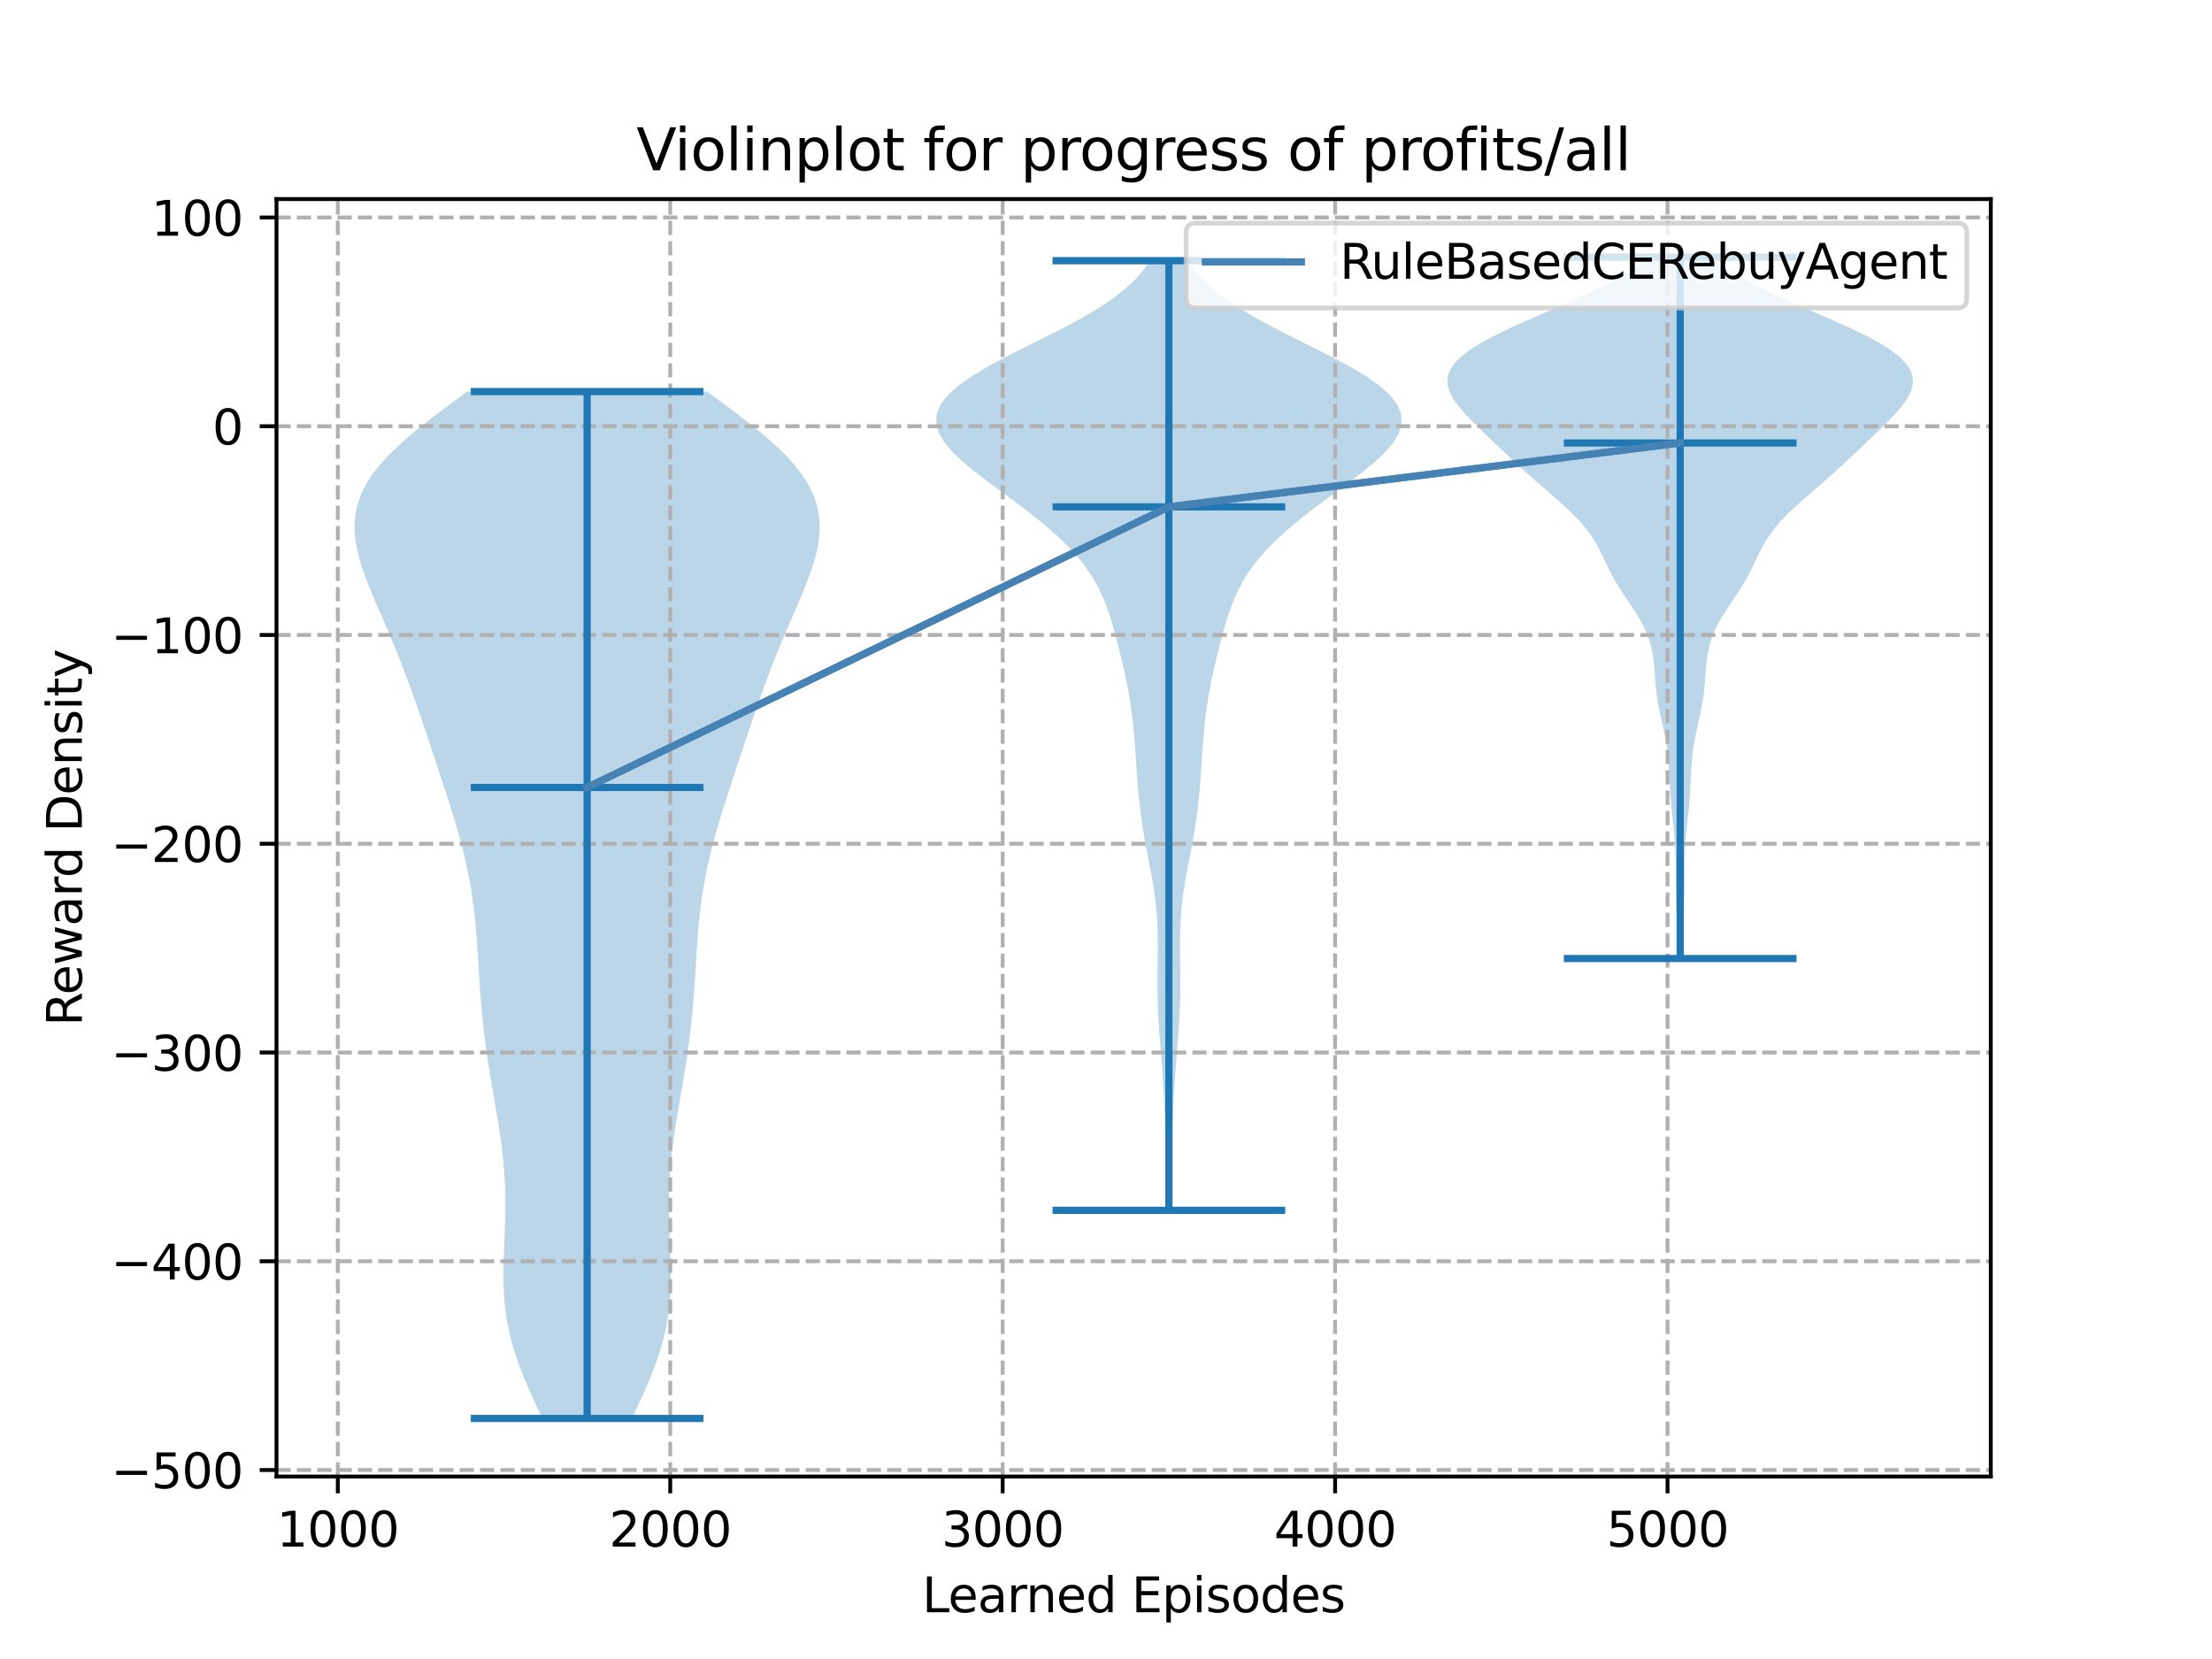 <?xml version="1.0" encoding="utf-8" standalone="no"?>
<!DOCTYPE svg PUBLIC "-//W3C//DTD SVG 1.1//EN"
  "http://www.w3.org/Graphics/SVG/1.1/DTD/svg11.dtd">
<svg xmlns:xlink="http://www.w3.org/1999/xlink" width="460.8pt" height="345.6pt" viewBox="0 0 460.8 345.6" xmlns="http://www.w3.org/2000/svg" version="1.1">
 <defs>
  <style type="text/css">*{stroke-linejoin: round; stroke-linecap: butt}</style>
 </defs>
 <g id="figure_1">
  <g id="patch_1">
   <path d="M 0 345.6 
L 460.8 345.6 
L 460.8 0 
L 0 0 
z
" style="fill: #ffffff"/>
  </g>
  <g id="axes_1">
   <g id="patch_2">
    <path d="M 57.6 307.584 
L 414.72 307.584 
L 414.72 41.472 
L 57.6 41.472 
z
" style="fill: #ffffff"/>
   </g>
   <g id="PolyCollection_1">
    <path d="M 131.655 295.488 
L 112.963 295.488 
L 111.96 293.327 
L 110.968 291.167 
L 110.007 289.006 
L 109.094 286.845 
L 108.247 284.684 
L 107.48 282.524 
L 106.806 280.363 
L 106.233 278.202 
L 105.765 276.041 
L 105.402 273.881 
L 105.141 271.72 
L 104.972 269.559 
L 104.886 267.398 
L 104.869 265.238 
L 104.903 263.077 
L 104.973 260.916 
L 105.061 258.755 
L 105.149 256.595 
L 105.223 254.434 
L 105.268 252.273 
L 105.275 250.112 
L 105.236 247.952 
L 105.145 245.791 
L 105.001 243.63 
L 104.805 241.469 
L 104.562 239.309 
L 104.277 237.148 
L 103.957 234.987 
L 103.611 232.826 
L 103.248 230.666 
L 102.876 228.505 
L 102.505 226.344 
L 102.141 224.183 
L 101.792 222.023 
L 101.463 219.862 
L 101.159 217.701 
L 100.882 215.54 
L 100.633 213.38 
L 100.413 211.219 
L 100.22 209.058 
L 100.051 206.897 
L 99.9 204.737 
L 99.763 202.576 
L 99.63 200.415 
L 99.495 198.254 
L 99.347 196.094 
L 99.179 193.933 
L 98.982 191.772 
L 98.747 189.611 
L 98.469 187.451 
L 98.142 185.29 
L 97.764 183.129 
L 97.334 180.968 
L 96.852 178.808 
L 96.321 176.647 
L 95.747 174.486 
L 95.134 172.325 
L 94.49 170.165 
L 93.82 168.004 
L 93.132 165.843 
L 92.43 163.682 
L 91.72 161.522 
L 91.005 159.361 
L 90.287 157.2 
L 89.567 155.039 
L 88.843 152.879 
L 88.114 150.718 
L 87.377 148.557 
L 86.627 146.396 
L 85.86 144.236 
L 85.073 142.075 
L 84.261 139.914 
L 83.424 137.753 
L 82.558 135.593 
L 81.666 133.432 
L 80.752 131.271 
L 79.821 129.11 
L 78.885 126.95 
L 77.959 124.789 
L 77.06 122.628 
L 76.213 120.467 
L 75.445 118.307 
L 74.787 116.146 
L 74.275 113.985 
L 73.945 111.824 
L 73.833 109.664 
L 73.972 107.503 
L 74.394 105.342 
L 75.121 103.181 
L 76.168 101.021 
L 77.542 98.86 
L 79.235 96.699 
L 81.23 94.538 
L 83.497 92.378 
L 85.996 90.217 
L 88.68 88.056 
L 91.493 85.895 
L 94.378 83.735 
L 97.274 81.574 
L 147.344 81.574 
L 147.344 81.574 
L 150.241 83.735 
L 153.125 85.895 
L 155.938 88.056 
L 158.622 90.217 
L 161.122 92.378 
L 163.389 94.538 
L 165.384 96.699 
L 167.077 98.86 
L 168.45 101.021 
L 169.498 103.181 
L 170.225 105.342 
L 170.646 107.503 
L 170.786 109.664 
L 170.673 111.824 
L 170.343 113.985 
L 169.831 116.146 
L 169.174 118.307 
L 168.406 120.467 
L 167.559 122.628 
L 166.66 124.789 
L 165.733 126.95 
L 164.797 129.11 
L 163.867 131.271 
L 162.952 133.432 
L 162.06 135.593 
L 161.195 137.753 
L 160.357 139.914 
L 159.546 142.075 
L 158.758 144.236 
L 157.992 146.396 
L 157.242 148.557 
L 156.504 150.718 
L 155.775 152.879 
L 155.052 155.039 
L 154.332 157.2 
L 153.614 159.361 
L 152.899 161.522 
L 152.189 163.682 
L 151.487 165.843 
L 150.798 168.004 
L 150.129 170.165 
L 149.484 172.325 
L 148.871 174.486 
L 148.297 176.647 
L 147.767 178.808 
L 147.285 180.968 
L 146.854 183.129 
L 146.476 185.29 
L 146.15 187.451 
L 145.871 189.611 
L 145.637 191.772 
L 145.439 193.933 
L 145.271 196.094 
L 145.124 198.254 
L 144.989 200.415 
L 144.856 202.576 
L 144.718 204.737 
L 144.568 206.897 
L 144.398 209.058 
L 144.205 211.219 
L 143.985 213.38 
L 143.737 215.54 
L 143.46 217.701 
L 143.155 219.862 
L 142.826 222.023 
L 142.477 224.183 
L 142.114 226.344 
L 141.742 228.505 
L 141.371 230.666 
L 141.008 232.826 
L 140.662 234.987 
L 140.342 237.148 
L 140.057 239.309 
L 139.813 241.469 
L 139.618 243.63 
L 139.474 245.791 
L 139.383 247.952 
L 139.343 250.112 
L 139.35 252.273 
L 139.396 254.434 
L 139.47 256.595 
L 139.558 258.755 
L 139.646 260.916 
L 139.715 263.077 
L 139.75 265.238 
L 139.732 267.398 
L 139.646 269.559 
L 139.478 271.72 
L 139.216 273.881 
L 138.853 276.041 
L 138.385 278.202 
L 137.812 280.363 
L 137.138 282.524 
L 136.372 284.684 
L 135.525 286.845 
L 134.612 289.006 
L 133.65 291.167 
L 132.659 293.327 
L 131.655 295.488 
z
" clip-path="url(#p2d60d3fdd9)" style="fill: #1f77b4; fill-opacity: 0.3"/>
   </g>
   <g id="PolyCollection_2">
    <path d="M 243.951 252.131 
L 243.05 252.131 
L 243.011 250.133 
L 242.979 248.135 
L 242.951 246.136 
L 242.926 244.138 
L 242.9 242.14 
L 242.869 240.142 
L 242.83 238.144 
L 242.782 236.145 
L 242.721 234.147 
L 242.648 232.149 
L 242.56 230.151 
L 242.457 228.152 
L 242.339 226.154 
L 242.206 224.156 
L 242.06 222.158 
L 241.904 220.16 
L 241.743 218.161 
L 241.587 216.163 
L 241.443 214.165 
L 241.319 212.167 
L 241.223 210.168 
L 241.159 208.17 
L 241.127 206.172 
L 241.122 204.174 
L 241.139 202.176 
L 241.164 200.177 
L 241.185 198.179 
L 241.187 196.181 
L 241.157 194.183 
L 241.081 192.185 
L 240.95 190.186 
L 240.76 188.188 
L 240.51 186.19 
L 240.205 184.192 
L 239.857 182.193 
L 239.479 180.195 
L 239.09 178.197 
L 238.705 176.199 
L 238.342 174.201 
L 238.01 172.202 
L 237.717 170.204 
L 237.466 168.206 
L 237.252 166.208 
L 237.071 164.209 
L 236.913 162.211 
L 236.771 160.213 
L 236.636 158.215 
L 236.498 156.217 
L 236.348 154.218 
L 236.177 152.22 
L 235.975 150.222 
L 235.733 148.224 
L 235.446 146.225 
L 235.11 144.227 
L 234.727 142.229 
L 234.303 140.231 
L 233.847 138.233 
L 233.365 136.234 
L 232.864 134.236 
L 232.341 132.238 
L 231.785 130.24 
L 231.175 128.241 
L 230.483 126.243 
L 229.676 124.245 
L 228.719 122.247 
L 227.582 120.249 
L 226.241 118.25 
L 224.681 116.252 
L 222.897 114.254 
L 220.895 112.256 
L 218.687 110.257 
L 216.296 108.259 
L 213.752 106.261 
L 211.096 104.263 
L 208.382 102.265 
L 205.678 100.266 
L 203.068 98.268 
L 200.648 96.27 
L 198.526 94.272 
L 196.812 92.273 
L 195.614 90.275 
L 195.024 88.277 
L 195.115 86.279 
L 195.928 84.281 
L 197.468 82.282 
L 199.701 80.284 
L 202.553 78.286 
L 205.915 76.288 
L 209.65 74.289 
L 213.605 72.291 
L 217.622 70.293 
L 221.551 68.295 
L 225.262 66.297 
L 228.654 64.298 
L 231.66 62.3 
L 234.243 60.302 
L 236.401 58.304 
L 238.156 56.306 
L 239.547 54.307 
L 247.454 54.307 
L 247.454 54.307 
L 248.845 56.306 
L 250.6 58.304 
L 252.758 60.302 
L 255.342 62.3 
L 258.347 64.298 
L 261.74 66.297 
L 265.451 68.295 
L 269.38 70.293 
L 273.396 72.291 
L 277.351 74.289 
L 281.086 76.288 
L 284.448 78.286 
L 287.3 80.284 
L 289.533 82.282 
L 291.073 84.281 
L 291.886 86.279 
L 291.977 88.277 
L 291.388 90.275 
L 290.189 92.273 
L 288.476 94.272 
L 286.353 96.27 
L 283.934 98.268 
L 281.323 100.266 
L 278.619 102.265 
L 275.905 104.263 
L 273.249 106.261 
L 270.705 108.259 
L 268.314 110.257 
L 266.107 112.256 
L 264.104 114.254 
L 262.321 116.252 
L 260.761 118.25 
L 259.419 120.249 
L 258.282 122.247 
L 257.325 124.245 
L 256.518 126.243 
L 255.827 128.241 
L 255.217 130.24 
L 254.66 132.238 
L 254.137 134.236 
L 253.636 136.234 
L 253.155 138.233 
L 252.698 140.231 
L 252.275 142.229 
L 251.892 144.227 
L 251.556 146.225 
L 251.268 148.224 
L 251.026 150.222 
L 250.824 152.22 
L 250.653 154.218 
L 250.504 156.217 
L 250.366 158.215 
L 250.23 160.213 
L 250.088 162.211 
L 249.931 164.209 
L 249.749 166.208 
L 249.536 168.206 
L 249.284 170.204 
L 248.992 172.202 
L 248.66 174.201 
L 248.296 176.199 
L 247.912 178.197 
L 247.522 180.195 
L 247.145 182.193 
L 246.796 184.192 
L 246.492 186.19 
L 246.242 188.188 
L 246.051 190.186 
L 245.921 192.185 
L 245.845 194.183 
L 245.814 196.181 
L 245.817 198.179 
L 245.838 200.177 
L 245.863 202.176 
L 245.879 204.174 
L 245.875 206.172 
L 245.842 208.17 
L 245.778 210.168 
L 245.682 212.167 
L 245.559 214.165 
L 245.414 216.163 
L 245.258 218.161 
L 245.098 220.16 
L 244.942 222.158 
L 244.795 224.156 
L 244.662 226.154 
L 244.544 228.152 
L 244.441 230.151 
L 244.354 232.149 
L 244.28 234.147 
L 244.22 236.145 
L 244.171 238.144 
L 244.133 240.142 
L 244.102 242.14 
L 244.076 244.138 
L 244.05 246.136 
L 244.023 248.135 
L 243.99 250.133 
L 243.951 252.131 
z
" clip-path="url(#p2d60d3fdd9)" style="fill: #1f77b4; fill-opacity: 0.3"/>
   </g>
   <g id="PolyCollection_3">
    <path d="M 350.385 199.685 
L 349.637 199.685 
L 349.593 198.209 
L 349.545 196.734 
L 349.49 195.258 
L 349.429 193.782 
L 349.362 192.306 
L 349.292 190.83 
L 349.225 189.354 
L 349.167 187.878 
L 349.123 186.402 
L 349.095 184.926 
L 349.082 183.45 
L 349.077 181.974 
L 349.07 180.498 
L 349.05 179.022 
L 349.008 177.546 
L 348.936 176.07 
L 348.832 174.595 
L 348.7 173.119 
L 348.55 171.643 
L 348.391 170.167 
L 348.239 168.691 
L 348.102 167.215 
L 347.988 165.739 
L 347.897 164.263 
L 347.822 162.787 
L 347.751 161.311 
L 347.669 159.835 
L 347.559 158.359 
L 347.407 156.883 
L 347.206 155.407 
L 346.954 153.931 
L 346.658 152.456 
L 346.334 150.98 
L 346.003 149.504 
L 345.686 148.028 
L 345.404 146.552 
L 345.17 145.076 
L 344.989 143.6 
L 344.853 142.124 
L 344.742 140.648 
L 344.631 139.172 
L 344.486 137.696 
L 344.275 136.22 
L 343.97 134.744 
L 343.547 133.268 
L 342.994 131.792 
L 342.308 130.317 
L 341.498 128.841 
L 340.59 127.365 
L 339.616 125.889 
L 338.619 124.413 
L 337.644 122.937 
L 336.726 121.461 
L 335.885 119.985 
L 335.122 118.509 
L 334.413 117.033 
L 333.715 115.557 
L 332.975 114.081 
L 332.138 112.605 
L 331.162 111.129 
L 330.021 109.653 
L 328.711 108.178 
L 327.249 106.702 
L 325.668 105.226 
L 324.007 103.75 
L 322.308 102.274 
L 320.605 100.798 
L 318.924 99.322 
L 317.279 97.846 
L 315.671 96.37 
L 314.094 94.894 
L 312.537 93.418 
L 310.99 91.942 
L 309.452 90.466 
L 307.931 88.99 
L 306.451 87.514 
L 305.052 86.039 
L 303.791 84.563 
L 302.735 83.087 
L 301.958 81.611 
L 301.536 80.135 
L 301.534 78.659 
L 302.003 77.183 
L 302.97 75.707 
L 304.439 74.231 
L 306.387 72.755 
L 308.771 71.279 
L 311.53 69.803 
L 314.591 68.327 
L 317.871 66.851 
L 321.281 65.375 
L 324.728 63.9 
L 328.12 62.424 
L 331.371 60.948 
L 334.406 59.472 
L 337.169 57.996 
L 339.623 56.52 
L 341.753 55.044 
L 343.563 53.568 
L 356.458 53.568 
L 356.458 53.568 
L 358.268 55.044 
L 360.399 56.52 
L 362.853 57.996 
L 365.616 59.472 
L 368.651 60.948 
L 371.901 62.424 
L 375.293 63.9 
L 378.74 65.375 
L 382.15 66.851 
L 385.43 68.327 
L 388.492 69.803 
L 391.251 71.279 
L 393.635 72.755 
L 395.583 74.231 
L 397.051 75.707 
L 398.018 77.183 
L 398.487 78.659 
L 398.486 80.135 
L 398.063 81.611 
L 397.287 83.087 
L 396.23 84.563 
L 394.969 86.039 
L 393.571 87.514 
L 392.091 88.99 
L 390.569 90.466 
L 389.031 91.942 
L 387.485 93.418 
L 385.928 94.894 
L 384.351 96.37 
L 382.743 97.846 
L 381.097 99.322 
L 379.416 100.798 
L 377.713 102.274 
L 376.014 103.75 
L 374.353 105.226 
L 372.772 106.702 
L 371.31 108.178 
L 370.001 109.653 
L 368.86 111.129 
L 367.883 112.605 
L 367.047 114.081 
L 366.306 115.557 
L 365.608 117.033 
L 364.899 118.509 
L 364.136 119.985 
L 363.296 121.461 
L 362.378 122.937 
L 361.402 124.413 
L 360.406 125.889 
L 359.432 127.365 
L 358.523 128.841 
L 357.714 130.317 
L 357.027 131.792 
L 356.474 133.268 
L 356.051 134.744 
L 355.746 136.22 
L 355.536 137.696 
L 355.391 139.172 
L 355.279 140.648 
L 355.169 142.124 
L 355.032 143.6 
L 354.851 145.076 
L 354.618 146.552 
L 354.336 148.028 
L 354.019 149.504 
L 353.687 150.98 
L 353.363 152.456 
L 353.068 153.931 
L 352.816 155.407 
L 352.614 156.883 
L 352.462 158.359 
L 352.352 159.835 
L 352.27 161.311 
L 352.199 162.787 
L 352.124 164.263 
L 352.033 165.739 
L 351.919 167.215 
L 351.783 168.691 
L 351.63 170.167 
L 351.472 171.643 
L 351.321 173.119 
L 351.19 174.595 
L 351.086 176.07 
L 351.014 177.546 
L 350.971 179.022 
L 350.952 180.498 
L 350.945 181.974 
L 350.94 183.45 
L 350.926 184.926 
L 350.899 186.402 
L 350.855 187.878 
L 350.797 189.354 
L 350.73 190.83 
L 350.66 192.306 
L 350.592 193.782 
L 350.531 195.258 
L 350.477 196.734 
L 350.429 198.209 
L 350.385 199.685 
z
" clip-path="url(#p2d60d3fdd9)" style="fill: #1f77b4; fill-opacity: 0.3"/>
   </g>
   <g id="matplotlib.axis_1">
    <g id="xtick_1">
     <g id="line2d_1">
      <path d="M 70.37 307.584 
L 70.37 41.472 
" clip-path="url(#p2d60d3fdd9)" style="fill: none; stroke-dasharray: 2.96,1.28; stroke-dashoffset: 0; stroke: #b0b0b0; stroke-width: 0.8"/>
     </g>
     <g id="line2d_2">
      <defs>
       <path id="m033ba14852" d="M 0 0 
L 0 3.5 
" style="stroke: #000000; stroke-width: 0.8"/>
      </defs>
      <g>
       <use xlink:href="#m033ba14852" x="70.37" y="307.584" style="stroke: #000000; stroke-width: 0.8"/>
      </g>
     </g>
     <g id="text_1">
      <!-- 1000 -->
      <g transform="translate(57.645 322.182)scale(0.1 -0.1)">
       <defs>
        <path id="DejaVuSans-31" d="M 794 531 
L 1825 531 
L 1825 4091 
L 703 3866 
L 703 4441 
L 1819 4666 
L 2450 4666 
L 2450 531 
L 3481 531 
L 3481 0 
L 794 0 
L 794 531 
z
" transform="scale(0.016)"/>
        <path id="DejaVuSans-30" d="M 2034 4250 
Q 1547 4250 1301 3770 
Q 1056 3291 1056 2328 
Q 1056 1369 1301 889 
Q 1547 409 2034 409 
Q 2525 409 2770 889 
Q 3016 1369 3016 2328 
Q 3016 3291 2770 3770 
Q 2525 4250 2034 4250 
z
M 2034 4750 
Q 2819 4750 3233 4129 
Q 3647 3509 3647 2328 
Q 3647 1150 3233 529 
Q 2819 -91 2034 -91 
Q 1250 -91 836 529 
Q 422 1150 422 2328 
Q 422 3509 836 4129 
Q 1250 4750 2034 4750 
z
" transform="scale(0.016)"/>
       </defs>
       <use xlink:href="#DejaVuSans-31"/>
       <use xlink:href="#DejaVuSans-30" x="63.623"/>
       <use xlink:href="#DejaVuSans-30" x="127.246"/>
       <use xlink:href="#DejaVuSans-30" x="190.869"/>
      </g>
     </g>
    </g>
    <g id="xtick_2">
     <g id="line2d_3">
      <path d="M 139.622 307.584 
L 139.622 41.472 
" clip-path="url(#p2d60d3fdd9)" style="fill: none; stroke-dasharray: 2.96,1.28; stroke-dashoffset: 0; stroke: #b0b0b0; stroke-width: 0.8"/>
     </g>
     <g id="line2d_4">
      <g>
       <use xlink:href="#m033ba14852" x="139.622" y="307.584" style="stroke: #000000; stroke-width: 0.8"/>
      </g>
     </g>
     <g id="text_2">
      <!-- 2000 -->
      <g transform="translate(126.897 322.182)scale(0.1 -0.1)">
       <defs>
        <path id="DejaVuSans-32" d="M 1228 531 
L 3431 531 
L 3431 0 
L 469 0 
L 469 531 
Q 828 903 1448 1529 
Q 2069 2156 2228 2338 
Q 2531 2678 2651 2914 
Q 2772 3150 2772 3378 
Q 2772 3750 2511 3984 
Q 2250 4219 1831 4219 
Q 1534 4219 1204 4116 
Q 875 4013 500 3803 
L 500 4441 
Q 881 4594 1212 4672 
Q 1544 4750 1819 4750 
Q 2544 4750 2975 4387 
Q 3406 4025 3406 3419 
Q 3406 3131 3298 2873 
Q 3191 2616 2906 2266 
Q 2828 2175 2409 1742 
Q 1991 1309 1228 531 
z
" transform="scale(0.016)"/>
       </defs>
       <use xlink:href="#DejaVuSans-32"/>
       <use xlink:href="#DejaVuSans-30" x="63.623"/>
       <use xlink:href="#DejaVuSans-30" x="127.246"/>
       <use xlink:href="#DejaVuSans-30" x="190.869"/>
      </g>
     </g>
    </g>
    <g id="xtick_3">
     <g id="line2d_5">
      <path d="M 208.875 307.584 
L 208.875 41.472 
" clip-path="url(#p2d60d3fdd9)" style="fill: none; stroke-dasharray: 2.96,1.28; stroke-dashoffset: 0; stroke: #b0b0b0; stroke-width: 0.8"/>
     </g>
     <g id="line2d_6">
      <g>
       <use xlink:href="#m033ba14852" x="208.875" y="307.584" style="stroke: #000000; stroke-width: 0.8"/>
      </g>
     </g>
     <g id="text_3">
      <!-- 3000 -->
      <g transform="translate(196.15 322.182)scale(0.1 -0.1)">
       <defs>
        <path id="DejaVuSans-33" d="M 2597 2516 
Q 3050 2419 3304 2112 
Q 3559 1806 3559 1356 
Q 3559 666 3084 287 
Q 2609 -91 1734 -91 
Q 1441 -91 1130 -33 
Q 819 25 488 141 
L 488 750 
Q 750 597 1062 519 
Q 1375 441 1716 441 
Q 2309 441 2620 675 
Q 2931 909 2931 1356 
Q 2931 1769 2642 2001 
Q 2353 2234 1838 2234 
L 1294 2234 
L 1294 2753 
L 1863 2753 
Q 2328 2753 2575 2939 
Q 2822 3125 2822 3475 
Q 2822 3834 2567 4026 
Q 2313 4219 1838 4219 
Q 1578 4219 1281 4162 
Q 984 4106 628 3988 
L 628 4550 
Q 988 4650 1302 4700 
Q 1616 4750 1894 4750 
Q 2613 4750 3031 4423 
Q 3450 4097 3450 3541 
Q 3450 3153 3228 2886 
Q 3006 2619 2597 2516 
z
" transform="scale(0.016)"/>
       </defs>
       <use xlink:href="#DejaVuSans-33"/>
       <use xlink:href="#DejaVuSans-30" x="63.623"/>
       <use xlink:href="#DejaVuSans-30" x="127.246"/>
       <use xlink:href="#DejaVuSans-30" x="190.869"/>
      </g>
     </g>
    </g>
    <g id="xtick_4">
     <g id="line2d_7">
      <path d="M 278.127 307.584 
L 278.127 41.472 
" clip-path="url(#p2d60d3fdd9)" style="fill: none; stroke-dasharray: 2.96,1.28; stroke-dashoffset: 0; stroke: #b0b0b0; stroke-width: 0.8"/>
     </g>
     <g id="line2d_8">
      <g>
       <use xlink:href="#m033ba14852" x="278.127" y="307.584" style="stroke: #000000; stroke-width: 0.8"/>
      </g>
     </g>
     <g id="text_4">
      <!-- 4000 -->
      <g transform="translate(265.402 322.182)scale(0.1 -0.1)">
       <defs>
        <path id="DejaVuSans-34" d="M 2419 4116 
L 825 1625 
L 2419 1625 
L 2419 4116 
z
M 2253 4666 
L 3047 4666 
L 3047 1625 
L 3713 1625 
L 3713 1100 
L 3047 1100 
L 3047 0 
L 2419 0 
L 2419 1100 
L 313 1100 
L 313 1709 
L 2253 4666 
z
" transform="scale(0.016)"/>
       </defs>
       <use xlink:href="#DejaVuSans-34"/>
       <use xlink:href="#DejaVuSans-30" x="63.623"/>
       <use xlink:href="#DejaVuSans-30" x="127.246"/>
       <use xlink:href="#DejaVuSans-30" x="190.869"/>
      </g>
     </g>
    </g>
    <g id="xtick_5">
     <g id="line2d_9">
      <path d="M 347.379 307.584 
L 347.379 41.472 
" clip-path="url(#p2d60d3fdd9)" style="fill: none; stroke-dasharray: 2.96,1.28; stroke-dashoffset: 0; stroke: #b0b0b0; stroke-width: 0.8"/>
     </g>
     <g id="line2d_10">
      <g>
       <use xlink:href="#m033ba14852" x="347.379" y="307.584" style="stroke: #000000; stroke-width: 0.8"/>
      </g>
     </g>
     <g id="text_5">
      <!-- 5000 -->
      <g transform="translate(334.654 322.182)scale(0.1 -0.1)">
       <defs>
        <path id="DejaVuSans-35" d="M 691 4666 
L 3169 4666 
L 3169 4134 
L 1269 4134 
L 1269 2991 
Q 1406 3038 1543 3061 
Q 1681 3084 1819 3084 
Q 2600 3084 3056 2656 
Q 3513 2228 3513 1497 
Q 3513 744 3044 326 
Q 2575 -91 1722 -91 
Q 1428 -91 1123 -41 
Q 819 9 494 109 
L 494 744 
Q 775 591 1075 516 
Q 1375 441 1709 441 
Q 2250 441 2565 725 
Q 2881 1009 2881 1497 
Q 2881 1984 2565 2268 
Q 2250 2553 1709 2553 
Q 1456 2553 1204 2497 
Q 953 2441 691 2322 
L 691 4666 
z
" transform="scale(0.016)"/>
       </defs>
       <use xlink:href="#DejaVuSans-35"/>
       <use xlink:href="#DejaVuSans-30" x="63.623"/>
       <use xlink:href="#DejaVuSans-30" x="127.246"/>
       <use xlink:href="#DejaVuSans-30" x="190.869"/>
      </g>
     </g>
    </g>
    <g id="text_6">
     <!-- Learned Episodes -->
     <g transform="translate(192.102 335.861)scale(0.1 -0.1)">
      <defs>
       <path id="DejaVuSans-4c" d="M 628 4666 
L 1259 4666 
L 1259 531 
L 3531 531 
L 3531 0 
L 628 0 
L 628 4666 
z
" transform="scale(0.016)"/>
       <path id="DejaVuSans-65" d="M 3597 1894 
L 3597 1613 
L 953 1613 
Q 991 1019 1311 708 
Q 1631 397 2203 397 
Q 2534 397 2845 478 
Q 3156 559 3463 722 
L 3463 178 
Q 3153 47 2828 -22 
Q 2503 -91 2169 -91 
Q 1331 -91 842 396 
Q 353 884 353 1716 
Q 353 2575 817 3079 
Q 1281 3584 2069 3584 
Q 2775 3584 3186 3129 
Q 3597 2675 3597 1894 
z
M 3022 2063 
Q 3016 2534 2758 2815 
Q 2500 3097 2075 3097 
Q 1594 3097 1305 2825 
Q 1016 2553 972 2059 
L 3022 2063 
z
" transform="scale(0.016)"/>
       <path id="DejaVuSans-61" d="M 2194 1759 
Q 1497 1759 1228 1600 
Q 959 1441 959 1056 
Q 959 750 1161 570 
Q 1363 391 1709 391 
Q 2188 391 2477 730 
Q 2766 1069 2766 1631 
L 2766 1759 
L 2194 1759 
z
M 3341 1997 
L 3341 0 
L 2766 0 
L 2766 531 
Q 2569 213 2275 61 
Q 1981 -91 1556 -91 
Q 1019 -91 701 211 
Q 384 513 384 1019 
Q 384 1609 779 1909 
Q 1175 2209 1959 2209 
L 2766 2209 
L 2766 2266 
Q 2766 2663 2505 2880 
Q 2244 3097 1772 3097 
Q 1472 3097 1187 3025 
Q 903 2953 641 2809 
L 641 3341 
Q 956 3463 1253 3523 
Q 1550 3584 1831 3584 
Q 2591 3584 2966 3190 
Q 3341 2797 3341 1997 
z
" transform="scale(0.016)"/>
       <path id="DejaVuSans-72" d="M 2631 2963 
Q 2534 3019 2420 3045 
Q 2306 3072 2169 3072 
Q 1681 3072 1420 2755 
Q 1159 2438 1159 1844 
L 1159 0 
L 581 0 
L 581 3500 
L 1159 3500 
L 1159 2956 
Q 1341 3275 1631 3429 
Q 1922 3584 2338 3584 
Q 2397 3584 2469 3576 
Q 2541 3569 2628 3553 
L 2631 2963 
z
" transform="scale(0.016)"/>
       <path id="DejaVuSans-6e" d="M 3513 2113 
L 3513 0 
L 2938 0 
L 2938 2094 
Q 2938 2591 2744 2837 
Q 2550 3084 2163 3084 
Q 1697 3084 1428 2787 
Q 1159 2491 1159 1978 
L 1159 0 
L 581 0 
L 581 3500 
L 1159 3500 
L 1159 2956 
Q 1366 3272 1645 3428 
Q 1925 3584 2291 3584 
Q 2894 3584 3203 3211 
Q 3513 2838 3513 2113 
z
" transform="scale(0.016)"/>
       <path id="DejaVuSans-64" d="M 2906 2969 
L 2906 4863 
L 3481 4863 
L 3481 0 
L 2906 0 
L 2906 525 
Q 2725 213 2448 61 
Q 2172 -91 1784 -91 
Q 1150 -91 751 415 
Q 353 922 353 1747 
Q 353 2572 751 3078 
Q 1150 3584 1784 3584 
Q 2172 3584 2448 3432 
Q 2725 3281 2906 2969 
z
M 947 1747 
Q 947 1113 1208 752 
Q 1469 391 1925 391 
Q 2381 391 2643 752 
Q 2906 1113 2906 1747 
Q 2906 2381 2643 2742 
Q 2381 3103 1925 3103 
Q 1469 3103 1208 2742 
Q 947 2381 947 1747 
z
" transform="scale(0.016)"/>
       <path id="DejaVuSans-20" transform="scale(0.016)"/>
       <path id="DejaVuSans-45" d="M 628 4666 
L 3578 4666 
L 3578 4134 
L 1259 4134 
L 1259 2753 
L 3481 2753 
L 3481 2222 
L 1259 2222 
L 1259 531 
L 3634 531 
L 3634 0 
L 628 0 
L 628 4666 
z
" transform="scale(0.016)"/>
       <path id="DejaVuSans-70" d="M 1159 525 
L 1159 -1331 
L 581 -1331 
L 581 3500 
L 1159 3500 
L 1159 2969 
Q 1341 3281 1617 3432 
Q 1894 3584 2278 3584 
Q 2916 3584 3314 3078 
Q 3713 2572 3713 1747 
Q 3713 922 3314 415 
Q 2916 -91 2278 -91 
Q 1894 -91 1617 61 
Q 1341 213 1159 525 
z
M 3116 1747 
Q 3116 2381 2855 2742 
Q 2594 3103 2138 3103 
Q 1681 3103 1420 2742 
Q 1159 2381 1159 1747 
Q 1159 1113 1420 752 
Q 1681 391 2138 391 
Q 2594 391 2855 752 
Q 3116 1113 3116 1747 
z
" transform="scale(0.016)"/>
       <path id="DejaVuSans-69" d="M 603 3500 
L 1178 3500 
L 1178 0 
L 603 0 
L 603 3500 
z
M 603 4863 
L 1178 4863 
L 1178 4134 
L 603 4134 
L 603 4863 
z
" transform="scale(0.016)"/>
       <path id="DejaVuSans-73" d="M 2834 3397 
L 2834 2853 
Q 2591 2978 2328 3040 
Q 2066 3103 1784 3103 
Q 1356 3103 1142 2972 
Q 928 2841 928 2578 
Q 928 2378 1081 2264 
Q 1234 2150 1697 2047 
L 1894 2003 
Q 2506 1872 2764 1633 
Q 3022 1394 3022 966 
Q 3022 478 2636 193 
Q 2250 -91 1575 -91 
Q 1294 -91 989 -36 
Q 684 19 347 128 
L 347 722 
Q 666 556 975 473 
Q 1284 391 1588 391 
Q 1994 391 2212 530 
Q 2431 669 2431 922 
Q 2431 1156 2273 1281 
Q 2116 1406 1581 1522 
L 1381 1569 
Q 847 1681 609 1914 
Q 372 2147 372 2553 
Q 372 3047 722 3315 
Q 1072 3584 1716 3584 
Q 2034 3584 2315 3537 
Q 2597 3491 2834 3397 
z
" transform="scale(0.016)"/>
       <path id="DejaVuSans-6f" d="M 1959 3097 
Q 1497 3097 1228 2736 
Q 959 2375 959 1747 
Q 959 1119 1226 758 
Q 1494 397 1959 397 
Q 2419 397 2687 759 
Q 2956 1122 2956 1747 
Q 2956 2369 2687 2733 
Q 2419 3097 1959 3097 
z
M 1959 3584 
Q 2709 3584 3137 3096 
Q 3566 2609 3566 1747 
Q 3566 888 3137 398 
Q 2709 -91 1959 -91 
Q 1206 -91 779 398 
Q 353 888 353 1747 
Q 353 2609 779 3096 
Q 1206 3584 1959 3584 
z
" transform="scale(0.016)"/>
      </defs>
      <use xlink:href="#DejaVuSans-4c"/>
      <use xlink:href="#DejaVuSans-65" x="53.963"/>
      <use xlink:href="#DejaVuSans-61" x="115.486"/>
      <use xlink:href="#DejaVuSans-72" x="176.766"/>
      <use xlink:href="#DejaVuSans-6e" x="216.129"/>
      <use xlink:href="#DejaVuSans-65" x="279.508"/>
      <use xlink:href="#DejaVuSans-64" x="341.031"/>
      <use xlink:href="#DejaVuSans-20" x="404.508"/>
      <use xlink:href="#DejaVuSans-45" x="436.295"/>
      <use xlink:href="#DejaVuSans-70" x="499.479"/>
      <use xlink:href="#DejaVuSans-69" x="562.955"/>
      <use xlink:href="#DejaVuSans-73" x="590.738"/>
      <use xlink:href="#DejaVuSans-6f" x="642.838"/>
      <use xlink:href="#DejaVuSans-64" x="704.02"/>
      <use xlink:href="#DejaVuSans-65" x="767.496"/>
      <use xlink:href="#DejaVuSans-73" x="829.02"/>
     </g>
    </g>
   </g>
   <g id="matplotlib.axis_2">
    <g id="ytick_1">
     <g id="line2d_11">
      <path d="M 57.6 306.229 
L 414.72 306.229 
" clip-path="url(#p2d60d3fdd9)" style="fill: none; stroke-dasharray: 2.96,1.28; stroke-dashoffset: 0; stroke: #b0b0b0; stroke-width: 0.8"/>
     </g>
     <g id="line2d_12">
      <defs>
       <path id="m7ae4706776" d="M 0 0 
L -3.5 0 
" style="stroke: #000000; stroke-width: 0.8"/>
      </defs>
      <g>
       <use xlink:href="#m7ae4706776" x="57.6" y="306.229" style="stroke: #000000; stroke-width: 0.8"/>
      </g>
     </g>
     <g id="text_7">
      <!-- −500 -->
      <g transform="translate(23.133 310.029)scale(0.1 -0.1)">
       <defs>
        <path id="DejaVuSans-2212" d="M 678 2272 
L 4684 2272 
L 4684 1741 
L 678 1741 
L 678 2272 
z
" transform="scale(0.016)"/>
       </defs>
       <use xlink:href="#DejaVuSans-2212"/>
       <use xlink:href="#DejaVuSans-35" x="83.789"/>
       <use xlink:href="#DejaVuSans-30" x="147.412"/>
       <use xlink:href="#DejaVuSans-30" x="211.035"/>
      </g>
     </g>
    </g>
    <g id="ytick_2">
     <g id="line2d_13">
      <path d="M 57.6 262.742 
L 414.72 262.742 
" clip-path="url(#p2d60d3fdd9)" style="fill: none; stroke-dasharray: 2.96,1.28; stroke-dashoffset: 0; stroke: #b0b0b0; stroke-width: 0.8"/>
     </g>
     <g id="line2d_14">
      <g>
       <use xlink:href="#m7ae4706776" x="57.6" y="262.742" style="stroke: #000000; stroke-width: 0.8"/>
      </g>
     </g>
     <g id="text_8">
      <!-- −400 -->
      <g transform="translate(23.133 266.541)scale(0.1 -0.1)">
       <use xlink:href="#DejaVuSans-2212"/>
       <use xlink:href="#DejaVuSans-34" x="83.789"/>
       <use xlink:href="#DejaVuSans-30" x="147.412"/>
       <use xlink:href="#DejaVuSans-30" x="211.035"/>
      </g>
     </g>
    </g>
    <g id="ytick_3">
     <g id="line2d_15">
      <path d="M 57.6 219.255 
L 414.72 219.255 
" clip-path="url(#p2d60d3fdd9)" style="fill: none; stroke-dasharray: 2.96,1.28; stroke-dashoffset: 0; stroke: #b0b0b0; stroke-width: 0.8"/>
     </g>
     <g id="line2d_16">
      <g>
       <use xlink:href="#m7ae4706776" x="57.6" y="219.255" style="stroke: #000000; stroke-width: 0.8"/>
      </g>
     </g>
     <g id="text_9">
      <!-- −300 -->
      <g transform="translate(23.133 223.054)scale(0.1 -0.1)">
       <use xlink:href="#DejaVuSans-2212"/>
       <use xlink:href="#DejaVuSans-33" x="83.789"/>
       <use xlink:href="#DejaVuSans-30" x="147.412"/>
       <use xlink:href="#DejaVuSans-30" x="211.035"/>
      </g>
     </g>
    </g>
    <g id="ytick_4">
     <g id="line2d_17">
      <path d="M 57.6 175.767 
L 414.72 175.767 
" clip-path="url(#p2d60d3fdd9)" style="fill: none; stroke-dasharray: 2.96,1.28; stroke-dashoffset: 0; stroke: #b0b0b0; stroke-width: 0.8"/>
     </g>
     <g id="line2d_18">
      <g>
       <use xlink:href="#m7ae4706776" x="57.6" y="175.767" style="stroke: #000000; stroke-width: 0.8"/>
      </g>
     </g>
     <g id="text_10">
      <!-- −200 -->
      <g transform="translate(23.133 179.567)scale(0.1 -0.1)">
       <use xlink:href="#DejaVuSans-2212"/>
       <use xlink:href="#DejaVuSans-32" x="83.789"/>
       <use xlink:href="#DejaVuSans-30" x="147.412"/>
       <use xlink:href="#DejaVuSans-30" x="211.035"/>
      </g>
     </g>
    </g>
    <g id="ytick_5">
     <g id="line2d_19">
      <path d="M 57.6 132.28 
L 414.72 132.28 
" clip-path="url(#p2d60d3fdd9)" style="fill: none; stroke-dasharray: 2.96,1.28; stroke-dashoffset: 0; stroke: #b0b0b0; stroke-width: 0.8"/>
     </g>
     <g id="line2d_20">
      <g>
       <use xlink:href="#m7ae4706776" x="57.6" y="132.28" style="stroke: #000000; stroke-width: 0.8"/>
      </g>
     </g>
     <g id="text_11">
      <!-- −100 -->
      <g transform="translate(23.133 136.079)scale(0.1 -0.1)">
       <use xlink:href="#DejaVuSans-2212"/>
       <use xlink:href="#DejaVuSans-31" x="83.789"/>
       <use xlink:href="#DejaVuSans-30" x="147.412"/>
       <use xlink:href="#DejaVuSans-30" x="211.035"/>
      </g>
     </g>
    </g>
    <g id="ytick_6">
     <g id="line2d_21">
      <path d="M 57.6 88.793 
L 414.72 88.793 
" clip-path="url(#p2d60d3fdd9)" style="fill: none; stroke-dasharray: 2.96,1.28; stroke-dashoffset: 0; stroke: #b0b0b0; stroke-width: 0.8"/>
     </g>
     <g id="line2d_22">
      <g>
       <use xlink:href="#m7ae4706776" x="57.6" y="88.793" style="stroke: #000000; stroke-width: 0.8"/>
      </g>
     </g>
     <g id="text_12">
      <!-- 0 -->
      <g transform="translate(44.237 92.592)scale(0.1 -0.1)">
       <use xlink:href="#DejaVuSans-30"/>
      </g>
     </g>
    </g>
    <g id="ytick_7">
     <g id="line2d_23">
      <path d="M 57.6 45.305 
L 414.72 45.305 
" clip-path="url(#p2d60d3fdd9)" style="fill: none; stroke-dasharray: 2.96,1.28; stroke-dashoffset: 0; stroke: #b0b0b0; stroke-width: 0.8"/>
     </g>
     <g id="line2d_24">
      <g>
       <use xlink:href="#m7ae4706776" x="57.6" y="45.305" style="stroke: #000000; stroke-width: 0.8"/>
      </g>
     </g>
     <g id="text_13">
      <!-- 100 -->
      <g transform="translate(31.512 49.105)scale(0.1 -0.1)">
       <use xlink:href="#DejaVuSans-31"/>
       <use xlink:href="#DejaVuSans-30" x="63.623"/>
       <use xlink:href="#DejaVuSans-30" x="127.246"/>
      </g>
     </g>
    </g>
    <g id="text_14">
     <!-- Reward Density -->
     <g transform="translate(17.053 213.747)rotate(-90)scale(0.1 -0.1)">
      <defs>
       <path id="DejaVuSans-52" d="M 2841 2188 
Q 3044 2119 3236 1894 
Q 3428 1669 3622 1275 
L 4263 0 
L 3584 0 
L 2988 1197 
Q 2756 1666 2539 1819 
Q 2322 1972 1947 1972 
L 1259 1972 
L 1259 0 
L 628 0 
L 628 4666 
L 2053 4666 
Q 2853 4666 3247 4331 
Q 3641 3997 3641 3322 
Q 3641 2881 3436 2590 
Q 3231 2300 2841 2188 
z
M 1259 4147 
L 1259 2491 
L 2053 2491 
Q 2509 2491 2742 2702 
Q 2975 2913 2975 3322 
Q 2975 3731 2742 3939 
Q 2509 4147 2053 4147 
L 1259 4147 
z
" transform="scale(0.016)"/>
       <path id="DejaVuSans-77" d="M 269 3500 
L 844 3500 
L 1563 769 
L 2278 3500 
L 2956 3500 
L 3675 769 
L 4391 3500 
L 4966 3500 
L 4050 0 
L 3372 0 
L 2619 2869 
L 1863 0 
L 1184 0 
L 269 3500 
z
" transform="scale(0.016)"/>
       <path id="DejaVuSans-44" d="M 1259 4147 
L 1259 519 
L 2022 519 
Q 2988 519 3436 956 
Q 3884 1394 3884 2338 
Q 3884 3275 3436 3711 
Q 2988 4147 2022 4147 
L 1259 4147 
z
M 628 4666 
L 1925 4666 
Q 3281 4666 3915 4102 
Q 4550 3538 4550 2338 
Q 4550 1131 3912 565 
Q 3275 0 1925 0 
L 628 0 
L 628 4666 
z
" transform="scale(0.016)"/>
       <path id="DejaVuSans-74" d="M 1172 4494 
L 1172 3500 
L 2356 3500 
L 2356 3053 
L 1172 3053 
L 1172 1153 
Q 1172 725 1289 603 
Q 1406 481 1766 481 
L 2356 481 
L 2356 0 
L 1766 0 
Q 1100 0 847 248 
Q 594 497 594 1153 
L 594 3053 
L 172 3053 
L 172 3500 
L 594 3500 
L 594 4494 
L 1172 4494 
z
" transform="scale(0.016)"/>
       <path id="DejaVuSans-79" d="M 2059 -325 
Q 1816 -950 1584 -1140 
Q 1353 -1331 966 -1331 
L 506 -1331 
L 506 -850 
L 844 -850 
Q 1081 -850 1212 -737 
Q 1344 -625 1503 -206 
L 1606 56 
L 191 3500 
L 800 3500 
L 1894 763 
L 2988 3500 
L 3597 3500 
L 2059 -325 
z
" transform="scale(0.016)"/>
      </defs>
      <use xlink:href="#DejaVuSans-52"/>
      <use xlink:href="#DejaVuSans-65" x="64.982"/>
      <use xlink:href="#DejaVuSans-77" x="126.506"/>
      <use xlink:href="#DejaVuSans-61" x="208.293"/>
      <use xlink:href="#DejaVuSans-72" x="269.572"/>
      <use xlink:href="#DejaVuSans-64" x="308.936"/>
      <use xlink:href="#DejaVuSans-20" x="372.412"/>
      <use xlink:href="#DejaVuSans-44" x="404.199"/>
      <use xlink:href="#DejaVuSans-65" x="481.201"/>
      <use xlink:href="#DejaVuSans-6e" x="542.725"/>
      <use xlink:href="#DejaVuSans-73" x="606.104"/>
      <use xlink:href="#DejaVuSans-69" x="658.203"/>
      <use xlink:href="#DejaVuSans-74" x="685.986"/>
      <use xlink:href="#DejaVuSans-79" x="725.195"/>
     </g>
    </g>
   </g>
   <g id="LineCollection_1">
    <path d="M 98.071 164.043 
L 146.548 164.043 
" clip-path="url(#p2d60d3fdd9)" style="fill: none; stroke: #1f77b4; stroke-width: 1.5"/>
    <path d="M 219.262 105.591 
L 267.739 105.591 
" clip-path="url(#p2d60d3fdd9)" style="fill: none; stroke: #1f77b4; stroke-width: 1.5"/>
    <path d="M 325.772 92.278 
L 374.249 92.278 
" clip-path="url(#p2d60d3fdd9)" style="fill: none; stroke: #1f77b4; stroke-width: 1.5"/>
   </g>
   <g id="LineCollection_2">
    <path d="M 98.071 81.574 
L 146.548 81.574 
" clip-path="url(#p2d60d3fdd9)" style="fill: none; stroke: #1f77b4; stroke-width: 1.5"/>
    <path d="M 219.262 54.307 
L 267.739 54.307 
" clip-path="url(#p2d60d3fdd9)" style="fill: none; stroke: #1f77b4; stroke-width: 1.5"/>
    <path d="M 325.772 53.568 
L 374.249 53.568 
" clip-path="url(#p2d60d3fdd9)" style="fill: none; stroke: #1f77b4; stroke-width: 1.5"/>
   </g>
   <g id="LineCollection_3">
    <path d="M 98.071 295.488 
L 146.548 295.488 
" clip-path="url(#p2d60d3fdd9)" style="fill: none; stroke: #1f77b4; stroke-width: 1.5"/>
    <path d="M 219.262 252.131 
L 267.739 252.131 
" clip-path="url(#p2d60d3fdd9)" style="fill: none; stroke: #1f77b4; stroke-width: 1.5"/>
    <path d="M 325.772 199.685 
L 374.249 199.685 
" clip-path="url(#p2d60d3fdd9)" style="fill: none; stroke: #1f77b4; stroke-width: 1.5"/>
   </g>
   <g id="LineCollection_4">
    <path d="M 122.309 295.488 
L 122.309 81.574 
" clip-path="url(#p2d60d3fdd9)" style="fill: none; stroke: #1f77b4; stroke-width: 1.5"/>
    <path d="M 243.501 252.131 
L 243.501 54.307 
" clip-path="url(#p2d60d3fdd9)" style="fill: none; stroke: #1f77b4; stroke-width: 1.5"/>
    <path d="M 350.011 199.685 
L 350.011 53.568 
" clip-path="url(#p2d60d3fdd9)" style="fill: none; stroke: #1f77b4; stroke-width: 1.5"/>
   </g>
   <g id="line2d_25">
    <path d="M 122.309 164.043 
L 243.501 105.591 
L 350.011 92.278 
" clip-path="url(#p2d60d3fdd9)" style="fill: none; stroke: #4682b4; stroke-width: 1.5; stroke-linecap: square"/>
   </g>
   <g id="line2d_26">
    <path d="M 122.309 164.043 
L 243.501 105.591 
L 350.011 92.278 
" clip-path="url(#p2d60d3fdd9)" style="fill: none; stroke: #4682b4; stroke-width: 1.5; stroke-linecap: square"/>
   </g>
   <g id="patch_3">
    <path d="M 57.6 307.584 
L 57.6 41.472 
" style="fill: none; stroke: #000000; stroke-width: 0.8; stroke-linejoin: miter; stroke-linecap: square"/>
   </g>
   <g id="patch_4">
    <path d="M 414.72 307.584 
L 414.72 41.472 
" style="fill: none; stroke: #000000; stroke-width: 0.8; stroke-linejoin: miter; stroke-linecap: square"/>
   </g>
   <g id="patch_5">
    <path d="M 57.6 307.584 
L 414.72 307.584 
" style="fill: none; stroke: #000000; stroke-width: 0.8; stroke-linejoin: miter; stroke-linecap: square"/>
   </g>
   <g id="patch_6">
    <path d="M 57.6 41.472 
L 414.72 41.472 
" style="fill: none; stroke: #000000; stroke-width: 0.8; stroke-linejoin: miter; stroke-linecap: square"/>
   </g>
   <g id="text_15">
    <!-- Violinplot for progress of profits/all -->
    <g transform="translate(132.56 35.472)scale(0.12 -0.12)">
     <defs>
      <path id="DejaVuSans-56" d="M 1831 0 
L 50 4666 
L 709 4666 
L 2188 738 
L 3669 4666 
L 4325 4666 
L 2547 0 
L 1831 0 
z
" transform="scale(0.016)"/>
      <path id="DejaVuSans-6c" d="M 603 4863 
L 1178 4863 
L 1178 0 
L 603 0 
L 603 4863 
z
" transform="scale(0.016)"/>
      <path id="DejaVuSans-66" d="M 2375 4863 
L 2375 4384 
L 1825 4384 
Q 1516 4384 1395 4259 
Q 1275 4134 1275 3809 
L 1275 3500 
L 2222 3500 
L 2222 3053 
L 1275 3053 
L 1275 0 
L 697 0 
L 697 3053 
L 147 3053 
L 147 3500 
L 697 3500 
L 697 3744 
Q 697 4328 969 4595 
Q 1241 4863 1831 4863 
L 2375 4863 
z
" transform="scale(0.016)"/>
      <path id="DejaVuSans-67" d="M 2906 1791 
Q 2906 2416 2648 2759 
Q 2391 3103 1925 3103 
Q 1463 3103 1205 2759 
Q 947 2416 947 1791 
Q 947 1169 1205 825 
Q 1463 481 1925 481 
Q 2391 481 2648 825 
Q 2906 1169 2906 1791 
z
M 3481 434 
Q 3481 -459 3084 -895 
Q 2688 -1331 1869 -1331 
Q 1566 -1331 1297 -1286 
Q 1028 -1241 775 -1147 
L 775 -588 
Q 1028 -725 1275 -790 
Q 1522 -856 1778 -856 
Q 2344 -856 2625 -561 
Q 2906 -266 2906 331 
L 2906 616 
Q 2728 306 2450 153 
Q 2172 0 1784 0 
Q 1141 0 747 490 
Q 353 981 353 1791 
Q 353 2603 747 3093 
Q 1141 3584 1784 3584 
Q 2172 3584 2450 3431 
Q 2728 3278 2906 2969 
L 2906 3500 
L 3481 3500 
L 3481 434 
z
" transform="scale(0.016)"/>
      <path id="DejaVuSans-2f" d="M 1625 4666 
L 2156 4666 
L 531 -594 
L 0 -594 
L 1625 4666 
z
" transform="scale(0.016)"/>
     </defs>
     <use xlink:href="#DejaVuSans-56"/>
     <use xlink:href="#DejaVuSans-69" x="66.158"/>
     <use xlink:href="#DejaVuSans-6f" x="93.941"/>
     <use xlink:href="#DejaVuSans-6c" x="155.123"/>
     <use xlink:href="#DejaVuSans-69" x="182.906"/>
     <use xlink:href="#DejaVuSans-6e" x="210.689"/>
     <use xlink:href="#DejaVuSans-70" x="274.068"/>
     <use xlink:href="#DejaVuSans-6c" x="337.545"/>
     <use xlink:href="#DejaVuSans-6f" x="365.328"/>
     <use xlink:href="#DejaVuSans-74" x="426.51"/>
     <use xlink:href="#DejaVuSans-20" x="465.719"/>
     <use xlink:href="#DejaVuSans-66" x="497.506"/>
     <use xlink:href="#DejaVuSans-6f" x="532.711"/>
     <use xlink:href="#DejaVuSans-72" x="593.893"/>
     <use xlink:href="#DejaVuSans-20" x="635.006"/>
     <use xlink:href="#DejaVuSans-70" x="666.793"/>
     <use xlink:href="#DejaVuSans-72" x="730.27"/>
     <use xlink:href="#DejaVuSans-6f" x="769.133"/>
     <use xlink:href="#DejaVuSans-67" x="830.314"/>
     <use xlink:href="#DejaVuSans-72" x="893.791"/>
     <use xlink:href="#DejaVuSans-65" x="932.654"/>
     <use xlink:href="#DejaVuSans-73" x="994.178"/>
     <use xlink:href="#DejaVuSans-73" x="1046.277"/>
     <use xlink:href="#DejaVuSans-20" x="1098.377"/>
     <use xlink:href="#DejaVuSans-6f" x="1130.164"/>
     <use xlink:href="#DejaVuSans-66" x="1191.346"/>
     <use xlink:href="#DejaVuSans-20" x="1226.551"/>
     <use xlink:href="#DejaVuSans-70" x="1258.338"/>
     <use xlink:href="#DejaVuSans-72" x="1321.814"/>
     <use xlink:href="#DejaVuSans-6f" x="1360.678"/>
     <use xlink:href="#DejaVuSans-66" x="1421.859"/>
     <use xlink:href="#DejaVuSans-69" x="1457.064"/>
     <use xlink:href="#DejaVuSans-74" x="1484.848"/>
     <use xlink:href="#DejaVuSans-73" x="1524.057"/>
     <use xlink:href="#DejaVuSans-2f" x="1576.156"/>
     <use xlink:href="#DejaVuSans-61" x="1609.848"/>
     <use xlink:href="#DejaVuSans-6c" x="1671.127"/>
     <use xlink:href="#DejaVuSans-6c" x="1698.91"/>
    </g>
   </g>
   <g id="legend_1">
    <g id="patch_7">
     <path d="M 249.095 64.15 
L 407.72 64.15 
Q 409.72 64.15 409.72 62.15 
L 409.72 48.472 
Q 409.72 46.472 407.72 46.472 
L 249.095 46.472 
Q 247.095 46.472 247.095 48.472 
L 247.095 62.15 
Q 247.095 64.15 249.095 64.15 
z
" style="fill: #ffffff; opacity: 0.8; stroke: #cccccc; stroke-linejoin: miter"/>
    </g>
    <g id="line2d_27">
     <path d="M 251.095 54.57 
L 261.095 54.57 
L 271.095 54.57 
" style="fill: none; stroke: #4682b4; stroke-width: 1.5; stroke-linecap: square"/>
    </g>
    <g id="text_16">
     <!-- RuleBasedCERebuyAgent -->
     <g transform="translate(279.095 58.07)scale(0.1 -0.1)">
      <defs>
       <path id="DejaVuSans-75" d="M 544 1381 
L 544 3500 
L 1119 3500 
L 1119 1403 
Q 1119 906 1312 657 
Q 1506 409 1894 409 
Q 2359 409 2629 706 
Q 2900 1003 2900 1516 
L 2900 3500 
L 3475 3500 
L 3475 0 
L 2900 0 
L 2900 538 
Q 2691 219 2414 64 
Q 2138 -91 1772 -91 
Q 1169 -91 856 284 
Q 544 659 544 1381 
z
M 1991 3584 
L 1991 3584 
z
" transform="scale(0.016)"/>
       <path id="DejaVuSans-42" d="M 1259 2228 
L 1259 519 
L 2272 519 
Q 2781 519 3026 730 
Q 3272 941 3272 1375 
Q 3272 1813 3026 2020 
Q 2781 2228 2272 2228 
L 1259 2228 
z
M 1259 4147 
L 1259 2741 
L 2194 2741 
Q 2656 2741 2882 2914 
Q 3109 3088 3109 3444 
Q 3109 3797 2882 3972 
Q 2656 4147 2194 4147 
L 1259 4147 
z
M 628 4666 
L 2241 4666 
Q 2963 4666 3353 4366 
Q 3744 4066 3744 3513 
Q 3744 3084 3544 2831 
Q 3344 2578 2956 2516 
Q 3422 2416 3680 2098 
Q 3938 1781 3938 1306 
Q 3938 681 3513 340 
Q 3088 0 2303 0 
L 628 0 
L 628 4666 
z
" transform="scale(0.016)"/>
       <path id="DejaVuSans-43" d="M 4122 4306 
L 4122 3641 
Q 3803 3938 3442 4084 
Q 3081 4231 2675 4231 
Q 1875 4231 1450 3742 
Q 1025 3253 1025 2328 
Q 1025 1406 1450 917 
Q 1875 428 2675 428 
Q 3081 428 3442 575 
Q 3803 722 4122 1019 
L 4122 359 
Q 3791 134 3420 21 
Q 3050 -91 2638 -91 
Q 1578 -91 968 557 
Q 359 1206 359 2328 
Q 359 3453 968 4101 
Q 1578 4750 2638 4750 
Q 3056 4750 3426 4639 
Q 3797 4528 4122 4306 
z
" transform="scale(0.016)"/>
       <path id="DejaVuSans-62" d="M 3116 1747 
Q 3116 2381 2855 2742 
Q 2594 3103 2138 3103 
Q 1681 3103 1420 2742 
Q 1159 2381 1159 1747 
Q 1159 1113 1420 752 
Q 1681 391 2138 391 
Q 2594 391 2855 752 
Q 3116 1113 3116 1747 
z
M 1159 2969 
Q 1341 3281 1617 3432 
Q 1894 3584 2278 3584 
Q 2916 3584 3314 3078 
Q 3713 2572 3713 1747 
Q 3713 922 3314 415 
Q 2916 -91 2278 -91 
Q 1894 -91 1617 61 
Q 1341 213 1159 525 
L 1159 0 
L 581 0 
L 581 4863 
L 1159 4863 
L 1159 2969 
z
" transform="scale(0.016)"/>
       <path id="DejaVuSans-41" d="M 2188 4044 
L 1331 1722 
L 3047 1722 
L 2188 4044 
z
M 1831 4666 
L 2547 4666 
L 4325 0 
L 3669 0 
L 3244 1197 
L 1141 1197 
L 716 0 
L 50 0 
L 1831 4666 
z
" transform="scale(0.016)"/>
      </defs>
      <use xlink:href="#DejaVuSans-52"/>
      <use xlink:href="#DejaVuSans-75" x="64.982"/>
      <use xlink:href="#DejaVuSans-6c" x="128.361"/>
      <use xlink:href="#DejaVuSans-65" x="156.145"/>
      <use xlink:href="#DejaVuSans-42" x="217.668"/>
      <use xlink:href="#DejaVuSans-61" x="286.271"/>
      <use xlink:href="#DejaVuSans-73" x="347.551"/>
      <use xlink:href="#DejaVuSans-65" x="399.65"/>
      <use xlink:href="#DejaVuSans-64" x="461.174"/>
      <use xlink:href="#DejaVuSans-43" x="524.65"/>
      <use xlink:href="#DejaVuSans-45" x="594.475"/>
      <use xlink:href="#DejaVuSans-52" x="657.658"/>
      <use xlink:href="#DejaVuSans-65" x="722.641"/>
      <use xlink:href="#DejaVuSans-62" x="784.164"/>
      <use xlink:href="#DejaVuSans-75" x="847.641"/>
      <use xlink:href="#DejaVuSans-79" x="911.02"/>
      <use xlink:href="#DejaVuSans-41" x="970.199"/>
      <use xlink:href="#DejaVuSans-67" x="1038.607"/>
      <use xlink:href="#DejaVuSans-65" x="1102.084"/>
      <use xlink:href="#DejaVuSans-6e" x="1163.607"/>
      <use xlink:href="#DejaVuSans-74" x="1226.986"/>
     </g>
    </g>
   </g>
  </g>
 </g>
 <defs>
  <clipPath id="p2d60d3fdd9">
   <rect x="57.6" y="41.472" width="357.12" height="266.112"/>
  </clipPath>
 </defs>
</svg>
